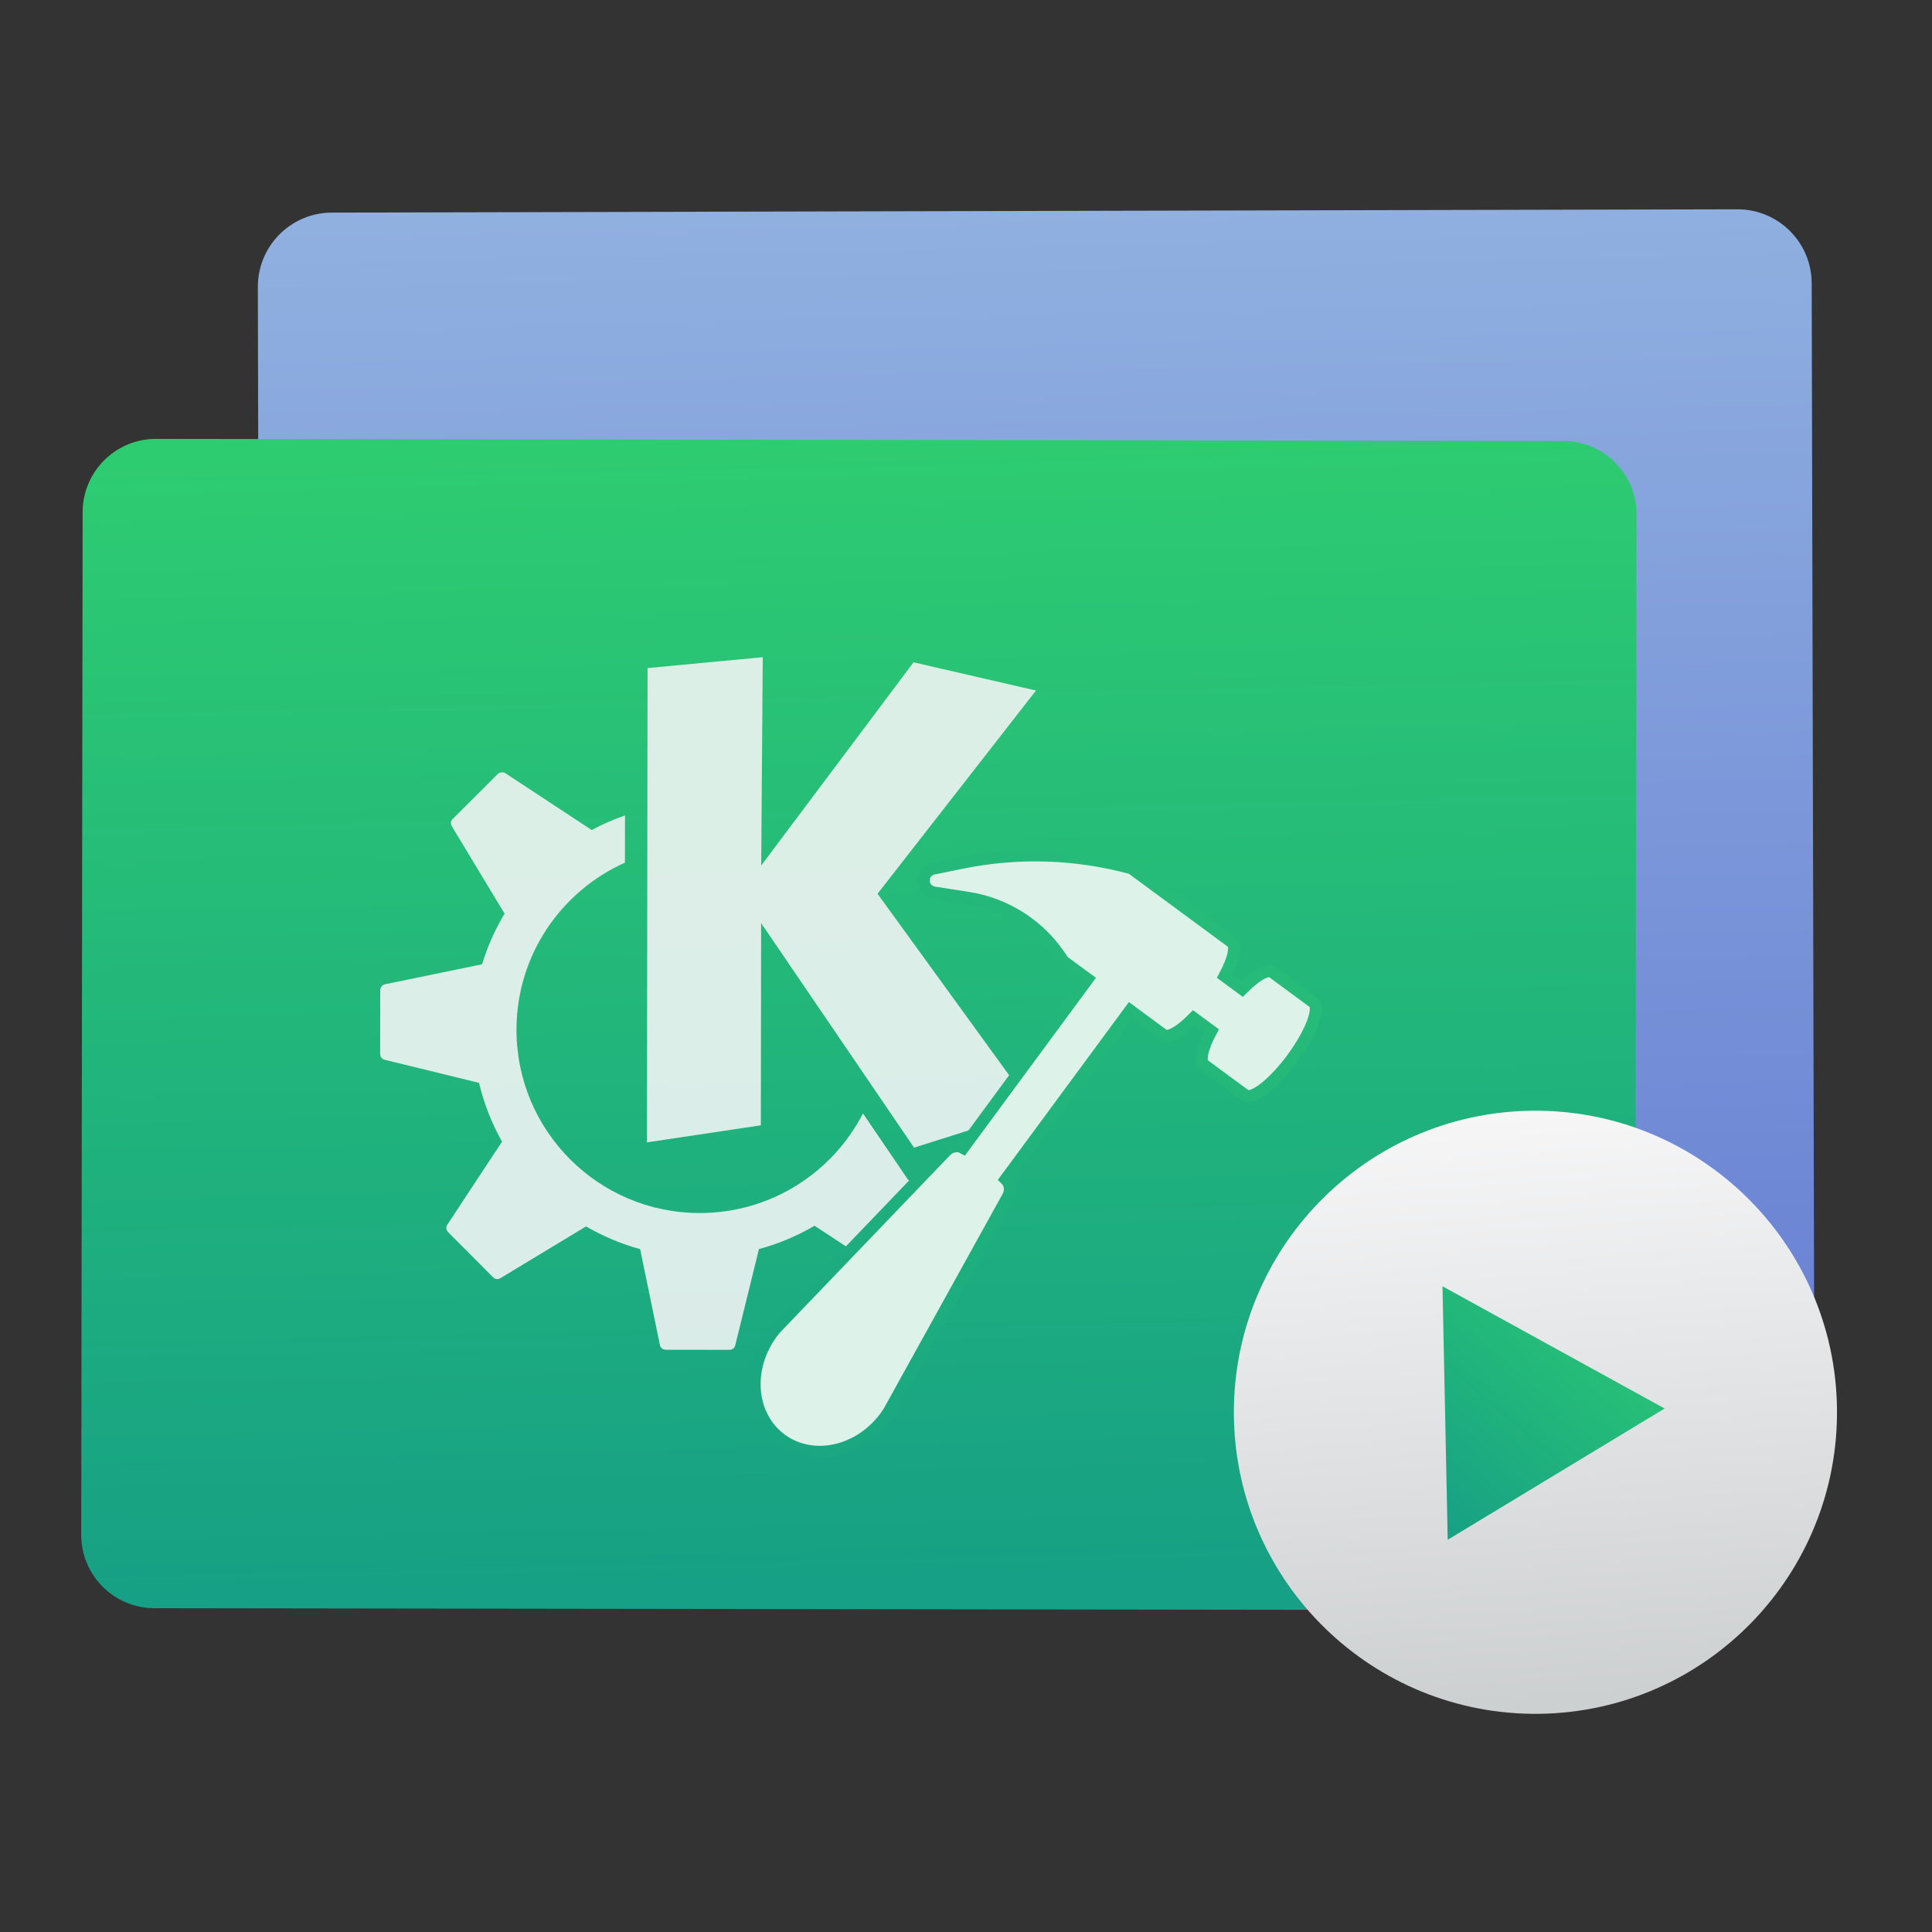<!DOCTYPE svg  PUBLIC '-//W3C//DTD SVG 1.1//EN'  'http://www.w3.org/Graphics/SVG/1.1/DTD/svg11.dtd'>
<svg style="clip-rule:evenodd;fill-rule:evenodd" version="1.1" viewBox="0 0 48 48" xmlns="http://www.w3.org/2000/svg">
 <rect x="0" y="0" width="48" height="48" fill="#333333" stroke="none"/>
 <path d="m45.011 7.037c-2e-3 -1.016-0.829-1.839-1.846-1.837l-34.921 0.082c-1.017 2e-3 -1.84 0.829-1.838 1.846l0.06 25.368c3e-3 1.016 0.83 1.839 1.846 1.837l34.922-0.082c1.016-3e-3 1.839-0.83 1.837-1.846l-0.06-25.368z" style="fill:url(#_Linear1)"/>
 <path d="m40.658 12.777c1e-3 -1.005-0.813-1.822-1.818-1.823l-34.964-0.05c-1.004-1e-3 -1.821 0.814-1.823 1.818l-0.035 25.41c-2e-3 1.005 0.813 1.822 1.818 1.823l34.963 0.049c1.005 2e-3 1.822-0.813 1.823-1.818l0.036-25.409z" style="fill:url(#_Linear2)"/>
 <path d="m18.95 16.328l-2.861 0.27-0.016 11.784 2.83-0.424 7e-3 -5.024 3.8 5.579 2.983-0.943-3.891-5.365 3.937-5.049-3.043-0.701-3.784 5.049 0.038-5.176zm-6.488 2.863c-0.033 3e-3 -0.068 0.012-0.092 0.036l-1.126 1.123c-0.048 0.048-0.053 0.12-0.019 0.177l1.311 2.172c-0.234 0.392-0.424 0.812-0.558 1.258l-2.415 0.498c-0.067 0.014-0.116 0.078-0.116 0.146l-2e-3 1.589c0 0.068 0.051 0.125 0.116 0.141l2.34 0.572c0.124 0.516 0.317 1.011 0.572 1.461l-1.36 2.064c-0.037 0.058-0.03 0.135 0.019 0.183l1.122 1.127c0.048 0.047 0.12 0.053 0.178 0.018l2.128-1.286c0.417 0.241 0.868 0.435 1.344 0.564l0.492 2.384c0.014 0.067 0.071 0.116 0.14 0.116l1.589 2e-3c0.067 1e-3 0.125-0.044 0.141-0.109l0.59-2.395c0.491-0.132 0.954-0.328 1.382-0.579l2.094 1.378c0.058 0.038 0.135 0.031 0.184-0.018l1.12-1.123c0.047-0.047 0.059-0.12 0.024-0.177l-0.762-1.26-0.251 0.079c-0.036 0.011-0.076-5e-3 -0.097-0.037 0 0-0.482-0.71-1.11-1.633-0.755 1.472-2.293 2.478-4.062 2.475-2.514-3e-3 -4.55-2.045-4.546-4.559 2e-3 -1.849 1.11-3.436 2.694-4.146l2e-3 -1.173c-0.288 0.1-0.567 0.221-0.832 0.365 0 0 1e-3 -6e-3 0-6e-3l-2.143-1.409c-0.029-0.019-0.059-0.021-0.091-0.018z" style="fill-rule:nonzero;fill:url(#_Linear3)"/>
 <path d="m32.632 24.902l-1.016-0.749c-0.127-0.093-0.425 0.085-0.754 0.417l-0.435-0.321c0.22-0.412 0.301-0.75 0.175-0.843l-2.489-1.835c-1.376-0.374-2.82-0.421-4.217-0.136l-0.705 0.144c-0.117 0.024-0.21 0.115-0.236 0.232-0.025 0.117 0.02 0.238 0.117 0.309 0.039 0.029 0.085 0.048 0.133 0.056l0.845 0.131c0.958 0.149 1.806 0.702 2.329 1.519l0.033 0.052 0.607 0.447-3.09 4.192c-0.141-0.078-0.328-0.042-0.45 0.098l-4.197 4.375c-0.363 0.421-0.557 0.96-0.533 1.487s0.262 0.993 0.658 1.285 0.912 0.382 1.423 0.249c0.51-0.134 0.968-0.478 1.262-0.95l2.937-5.304c0.098-0.158 0.076-0.347-0.04-0.459l3.09-4.192 0.823 0.607c0.126 0.093 0.425-0.085 0.753-0.417l0.436 0.321c-0.22 0.412-0.302 0.75-0.175 0.843l1.016 0.749c0.18 0.133 0.707-0.276 1.177-0.913 0.469-0.637 0.703-1.261 0.523-1.394z" style="fill-rule:nonzero;fill:#ddf2e9;stroke-width:.3px;stroke:url(#_Linear4)"/>
 <path d="m38.044 27.596c4.135-0.057 7.538 3.253 7.595 7.388s-3.253 7.538-7.388 7.595-7.538-3.254-7.595-7.388c-0.057-4.135 3.253-7.538 7.388-7.595z" style="fill:url(#_Linear5)"/>
 <path d="m35.968 38.255l-0.13-6.298 5.519 3.037-5.389 3.261z" style="fill-rule:nonzero;fill:url(#_Linear6)"/>
 <defs>
  <linearGradient id="_Linear1" x2="1" gradientTransform="matrix(-.492 -28.311 28.311 -.492 95.419 32.434)" gradientUnits="userSpaceOnUse">
   <stop style="stop-color:#6a82d4" offset="0"/>
   <stop style="stop-color:#90b0e0" offset="1"/>
  </linearGradient>
  <linearGradient id="_Linear2" x2="1" gradientTransform="matrix(-.386 -28.313 28.313 -.386 330.078 35.127)" gradientUnits="userSpaceOnUse">
   <stop style="stop-color:#16a085" offset="0"/>
   <stop style="stop-color:#2ecc71" offset="1"/>
  </linearGradient>
  <linearGradient id="_Linear3" x2="1" gradientTransform="matrix(.418 .001 -.001 .418 8.615 75.834)" gradientUnits="userSpaceOnUse">
   <stop style="stop-color:#989a9b;stop-opacity:.875" offset="0"/>
   <stop style="stop-color:#f6f6f7;stop-opacity:.875" offset="1"/>
  </linearGradient>
  <linearGradient id="_Linear4" x2="1" gradientTransform="matrix(10.41,-14.169,14.169,10.41,18.94,36.087)" gradientUnits="userSpaceOnUse">
   <stop style="stop-color:#19a682" offset="0"/>
   <stop style="stop-color:#26bc78" offset="1"/>
  </linearGradient>
  <linearGradient id="_Linear5" x2="1" gradientTransform="matrix(-.956 -14.579 14.579 -.956 440.839 15.859)" gradientUnits="userSpaceOnUse">
   <stop style="stop-color:#cdd0d1" offset="0"/>
   <stop style="stop-color:#f6f6f7" offset="1"/>
  </linearGradient>
  <linearGradient id="_Linear6" x2="1" gradientTransform="matrix(5.533,-6.29,6.29,5.533,236.828,215.06)" gradientUnits="userSpaceOnUse">
   <stop style="stop-color:#16a085" offset="0"/>
   <stop style="stop-color:#2dcb72" offset="1"/>
  </linearGradient>
 </defs>
</svg>
